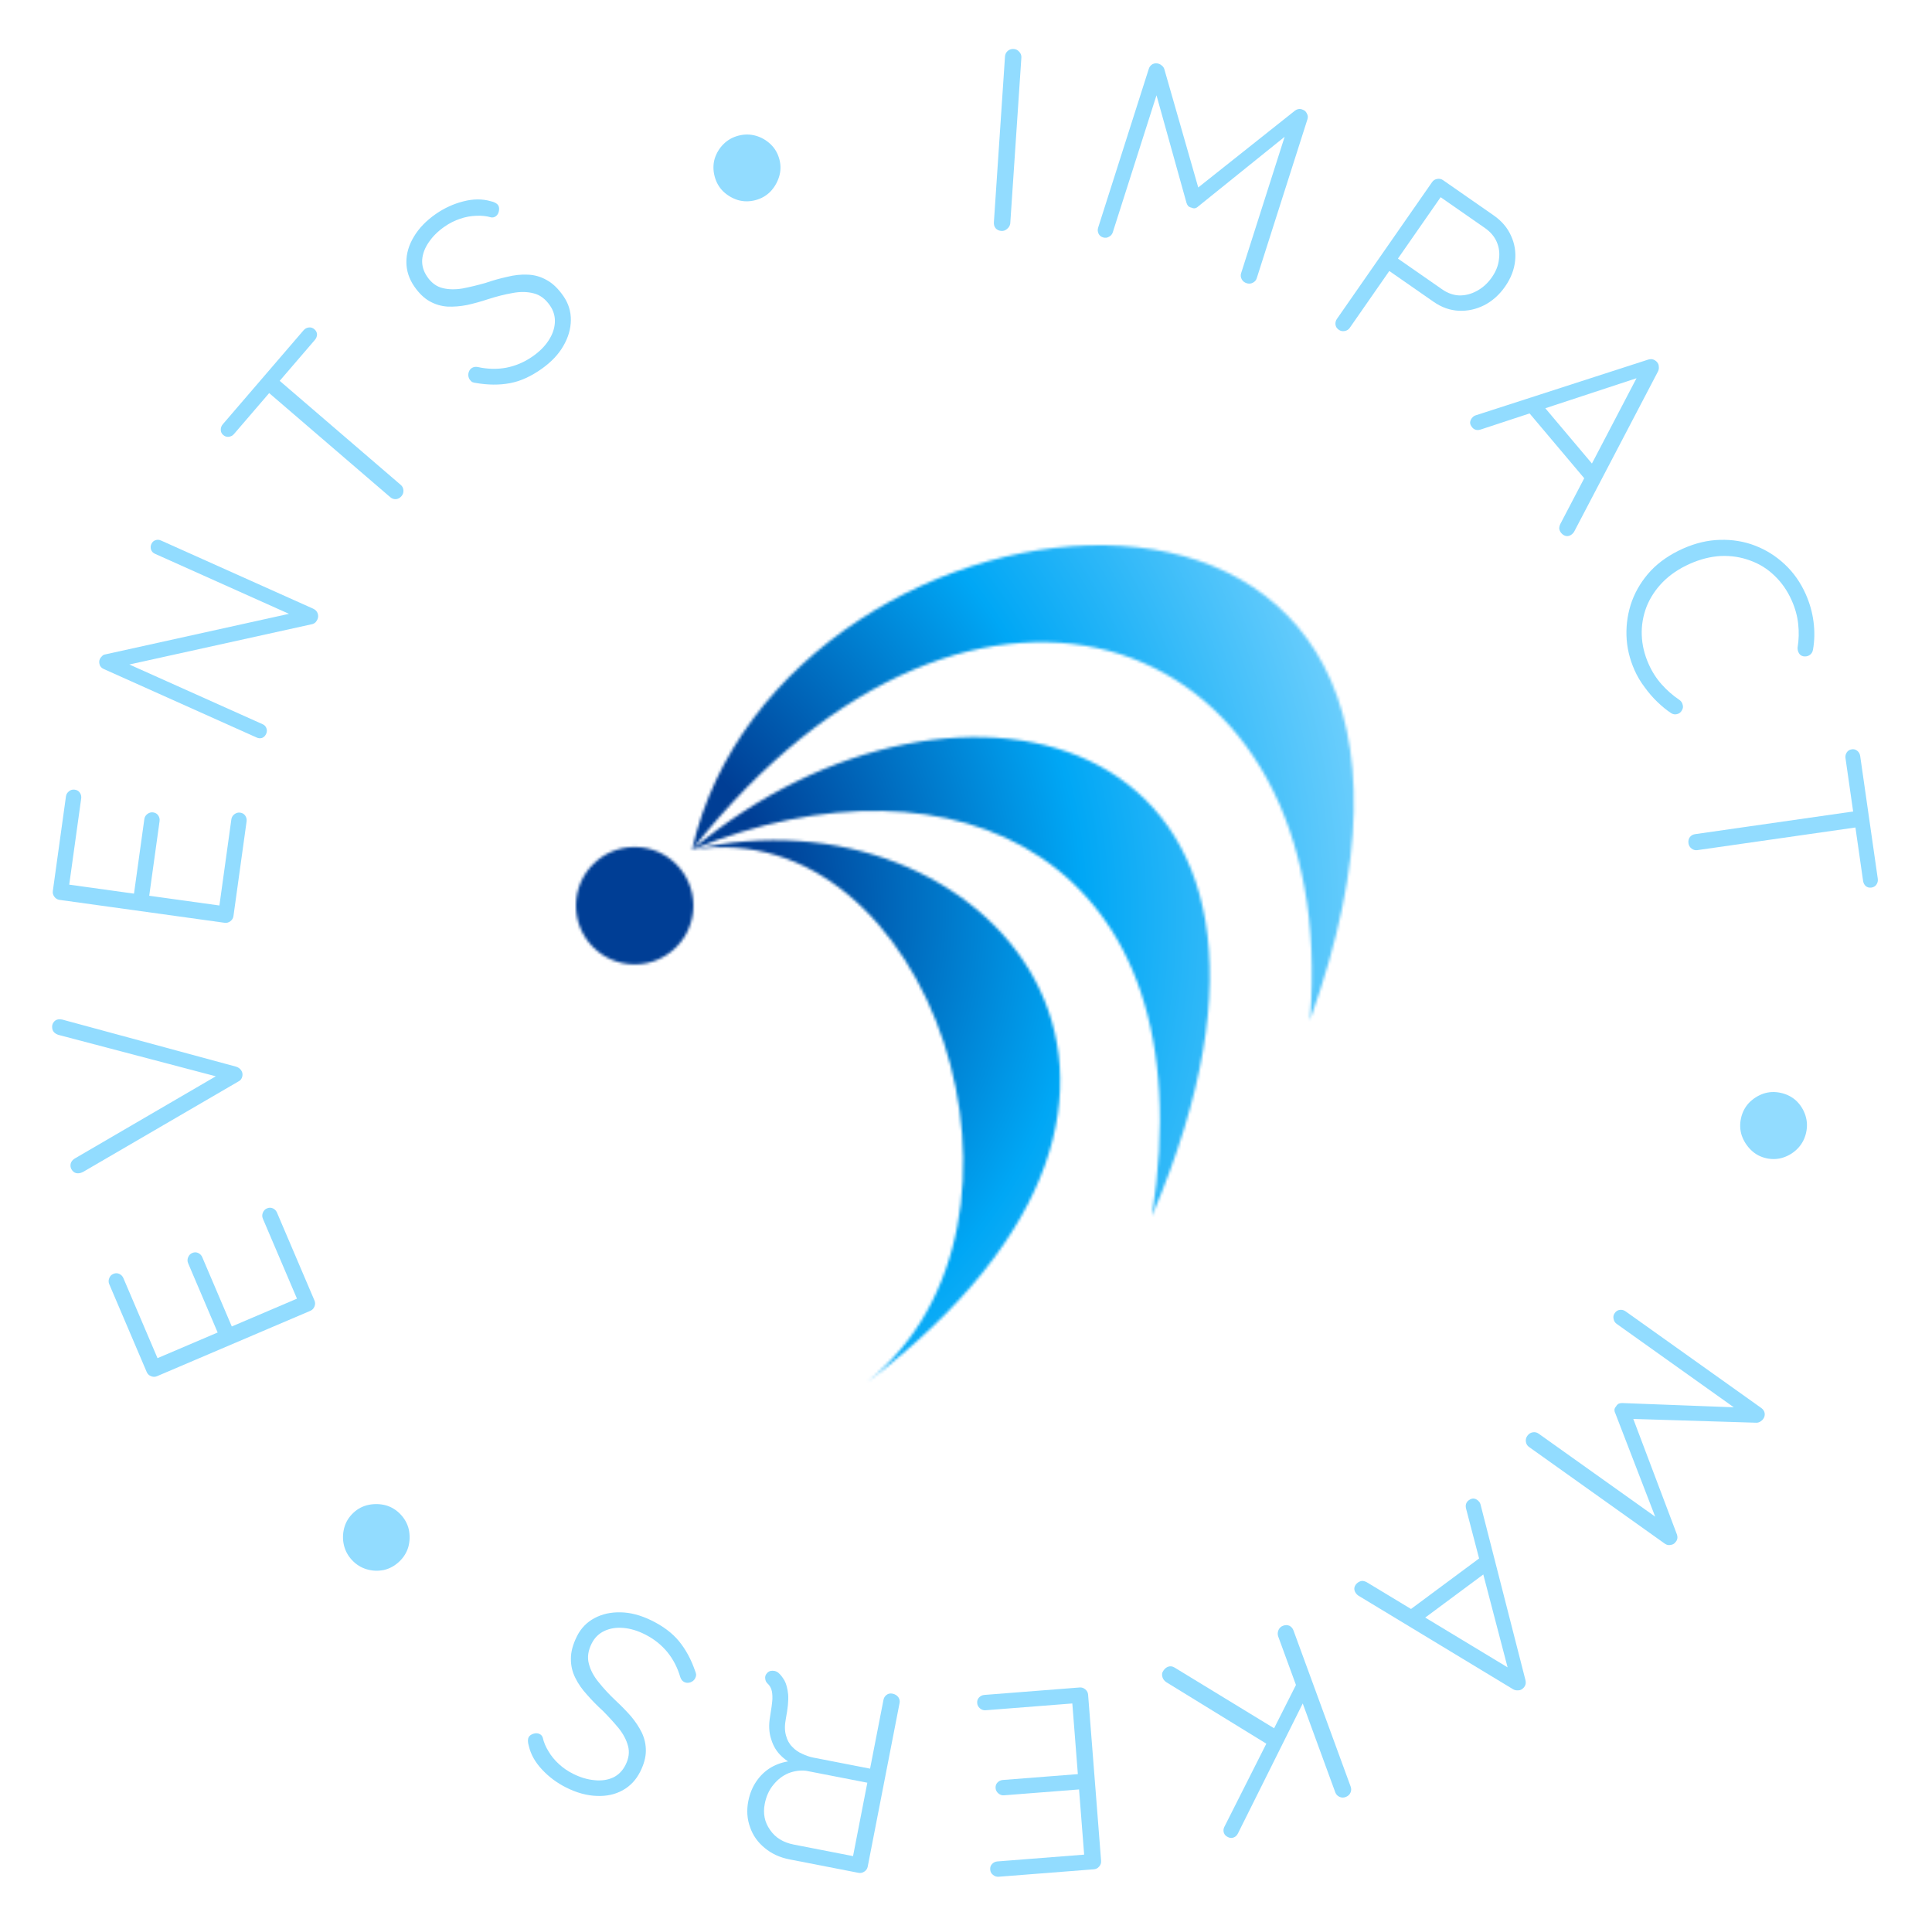 <svg width="691" height="690" viewBox="0 0 691 690" fill="none" xmlns="http://www.w3.org/2000/svg">
<mask id="mask0_39_38" style="mask-type:alpha" maskUnits="userSpaceOnUse" x="206" y="195" width="279" height="300">
<path d="M247.5 303.912C351.782 279.671 449.477 388.847 310 494.411C381.447 437.505 332.793 290.337 247.5 303.912C279.249 163.818 551.746 133.895 468.5 364.912C480.045 225.937 349.57 174.994 247.5 303.912C342.344 224.259 486.717 260.086 412 434.912C432.326 306.33 340.866 265.361 247.5 303.912Z" fill="#AEFFDE"/>
<circle cx="227" cy="323.911" r="21" fill="#AEFFDE"/>
</mask>
<g mask="url(#mask0_39_38)">
<rect x="-60" y="-49" width="818" height="743" fill="url(#paint0_radial_39_38)"/>
</g>
<path d="M361.33 79.913C361.214 80.714 360.827 81.373 360.17 81.889C359.575 82.41 358.905 82.645 358.161 82.595C357.294 82.537 356.6 82.21 356.079 81.615C355.621 81.024 355.419 80.326 355.473 79.52L359.447 20.206C359.501 19.4 359.826 18.737 360.421 18.217C361.016 17.696 361.748 17.465 362.615 17.523C363.359 17.573 363.991 17.896 364.512 18.491C365.094 19.09 365.358 19.793 365.304 20.598L361.33 79.913Z" fill="#92DCFF"/>
<path d="M414.398 22.788C414.812 22.92 415.198 23.141 415.556 23.451C415.972 23.779 416.263 24.198 416.426 24.706L429.203 69.273L426.835 68.42L463.12 39.602C464.054 38.922 464.975 38.792 465.884 39.212C466.595 39.439 467.101 39.894 467.405 40.578C467.787 41.221 467.855 41.927 467.609 42.697L449.486 99.51C449.259 100.22 448.795 100.756 448.092 101.119C447.39 101.482 446.654 101.54 445.884 101.295C445.056 101.03 444.46 100.547 444.097 99.844C443.735 99.142 443.667 98.436 443.893 97.725L460.289 46.328L461.831 47.015L428.526 73.849C428.235 74.148 427.874 74.359 427.444 74.482C427.032 74.546 426.599 74.474 426.144 74.263C425.711 74.19 425.316 73.999 424.958 73.689C424.679 73.339 424.477 72.949 424.354 72.518L412.765 30.972L414.82 30.356L397.999 83.085C397.773 83.795 397.308 84.332 396.606 84.694C395.962 85.076 395.256 85.144 394.486 84.899C393.717 84.653 393.181 84.189 392.877 83.505C392.574 82.821 392.535 82.124 392.762 81.414L410.885 24.602C411.112 23.891 411.547 23.345 412.19 22.964C412.893 22.601 413.628 22.543 414.398 22.788Z" fill="#92DCFF"/>
<path d="M534.23 77.031C537.085 79.018 539.148 81.437 540.419 84.288C541.725 87.088 542.217 90.079 541.895 93.261C541.574 96.442 540.384 99.512 538.327 102.469C536.269 105.427 533.769 107.661 530.827 109.17C527.921 110.629 524.892 111.284 521.742 111.136C518.591 110.987 515.588 109.92 512.732 107.933L496.517 96.652L497.431 96.154L482.745 117.265C482.319 117.877 481.717 118.252 480.939 118.392C480.161 118.532 479.466 118.389 478.854 117.963C478.14 117.466 477.739 116.847 477.65 116.104C477.562 115.361 477.73 114.684 478.156 114.072L512.211 65.119C512.636 64.507 513.238 64.131 514.017 63.991C514.795 63.852 515.49 63.995 516.102 64.421L534.23 77.031ZM515.819 103.497C517.807 104.88 519.878 105.602 522.031 105.662C524.219 105.671 526.307 105.118 528.293 104.002C530.366 102.872 532.13 101.261 533.584 99.17C535.039 97.08 535.882 94.942 536.115 92.758C536.435 90.559 536.174 88.486 535.334 86.54C534.493 84.593 533.079 82.928 531.09 81.544L514.875 70.264L515.736 69.841L499.666 92.941L499.526 92.163L515.819 103.497Z" fill="#92DCFF"/>
<path d="M587.235 134.64L529.613 153.606C528.978 153.816 528.402 153.855 527.884 153.723C527.366 153.591 526.927 153.311 526.567 152.884C526.006 152.219 525.752 151.58 525.804 150.967C525.904 150.314 526.195 149.744 526.677 149.256C526.875 149.009 527.18 148.792 527.592 148.607L589.468 128.615C590.19 128.412 590.787 128.396 591.257 128.568C591.815 128.748 592.294 129.076 592.694 129.55C593.095 130.025 593.292 130.549 593.288 131.122C593.371 131.702 593.278 132.267 593.011 132.818L563.001 190.172C562.796 190.507 562.551 190.795 562.267 191.035C561.602 191.596 560.899 191.822 560.159 191.715C559.466 191.568 558.879 191.209 558.399 190.64C557.998 190.165 557.757 189.637 557.674 189.057C557.679 188.484 557.815 187.923 558.082 187.372L586.439 133.118L587.235 134.64ZM546.133 146.747L551.838 144.984L570.456 167.068L566.974 171.466L546.133 146.747Z" fill="#92DCFF"/>
<path d="M648.442 232.328C648.291 233.211 647.871 233.873 647.184 234.315C646.553 234.732 645.797 234.864 644.913 234.713C644.226 234.543 643.715 234.158 643.381 233.559C643.046 232.96 642.895 232.314 642.926 231.62C643.386 228.832 643.457 226.013 643.141 223.162C642.85 220.368 642.074 217.552 640.812 214.714C639.272 211.252 637.209 208.294 634.622 205.842C632.118 203.42 629.209 201.62 625.898 200.442C622.643 199.238 619.177 198.706 615.5 198.846C611.848 199.042 608.149 199.973 604.403 201.639C600.544 203.356 597.303 205.545 594.68 208.208C592.113 210.845 590.187 213.775 588.901 216.998C587.641 220.278 587.071 223.659 587.192 227.141C587.312 230.622 588.13 234.066 589.645 237.471C590.882 240.252 592.44 242.686 594.32 244.774C596.225 246.918 598.339 248.765 600.66 250.316C601.253 250.732 601.632 251.277 601.796 251.952C602.042 252.659 601.97 253.337 601.579 253.986C601.182 254.775 600.576 255.248 599.763 255.406C599.031 255.595 598.328 255.466 597.653 255.019C596.114 254.004 594.518 252.708 592.865 251.132C591.212 249.555 589.679 247.79 588.266 245.835C586.795 243.905 585.581 241.862 584.622 239.705C582.804 235.619 581.838 231.459 581.723 227.227C581.609 222.995 582.267 218.895 583.697 214.928C585.185 210.935 587.448 207.311 590.487 204.056C593.552 200.857 597.383 198.235 601.98 196.191C606.407 194.222 610.806 193.183 615.177 193.075C619.605 192.941 623.786 193.631 627.722 195.143C631.659 196.656 635.201 198.888 638.349 201.839C641.497 204.79 643.992 208.337 645.835 212.48C647.274 215.715 648.208 219.039 648.638 222.451C649.068 225.863 649.002 229.155 648.442 232.328Z" fill="#92DCFF"/>
<path d="M603.898 301.586C603.775 300.725 603.95 299.978 604.424 299.345C604.907 298.774 605.517 298.435 606.255 298.33L665.009 289.908L665.828 295.627L607.075 304.048C606.337 304.154 605.652 303.97 605.019 303.496C604.386 303.022 604.013 302.385 603.898 301.586ZM660.058 271.133C659.953 270.395 660.106 269.714 660.519 269.09C660.931 268.466 661.537 268.097 662.337 267.982C663.074 267.877 663.729 268.065 664.3 268.548C664.871 269.031 665.21 269.641 665.316 270.379L671.609 314.283C671.715 315.021 671.561 315.702 671.149 316.326C670.736 316.95 670.13 317.319 669.331 317.433C668.531 317.548 667.846 317.364 667.275 316.881C666.765 316.389 666.457 315.774 666.351 315.037L660.058 271.133Z" fill="#92DCFF"/>
<path d="M622.686 399.943C623.152 397.82 624.094 395.991 625.511 394.458C626.99 392.938 628.728 391.825 630.728 391.119C632.713 390.474 634.768 390.384 636.892 390.85C639.076 391.33 640.935 392.278 642.468 393.696C643.988 395.174 645.071 396.906 645.716 398.892C646.361 400.878 646.451 402.933 645.985 405.056C645.519 407.18 644.577 409.008 643.159 410.542C641.742 412.075 640.033 413.194 638.034 413.9C636.035 414.606 633.943 414.72 631.759 414.24C629.635 413.774 627.813 412.802 626.294 411.324C624.774 409.846 623.661 408.107 622.955 406.108C622.309 404.122 622.22 402.067 622.686 399.943Z" fill="#92DCFF"/>
<path d="M630.632 507.483C630.38 507.837 630.052 508.137 629.648 508.383C629.208 508.68 628.721 508.829 628.186 508.829L581.846 507.401L583.382 505.406L599.757 548.753C600.119 549.85 599.962 550.767 599.284 551.505C598.852 552.112 598.264 552.456 597.52 552.536C596.791 552.703 596.097 552.553 595.44 552.084L546.864 517.493C546.257 517.061 545.888 516.454 545.756 515.675C545.625 514.895 545.794 514.176 546.262 513.519C546.767 512.81 547.409 512.39 548.189 512.259C548.968 512.128 549.662 512.279 550.269 512.711L594.215 544.006L593.09 545.264L577.695 505.36C577.499 504.992 577.409 504.584 577.422 504.137C577.487 503.725 577.688 503.335 578.027 502.966C578.229 502.576 578.532 502.258 578.936 502.012C579.354 501.852 579.788 501.779 580.235 501.793L623.337 503.431L623.297 505.576L578.212 473.471C577.605 473.039 577.236 472.433 577.105 471.653C576.938 470.924 577.088 470.23 577.557 469.573C578.025 468.915 578.631 468.546 579.375 468.465C580.118 468.385 580.794 468.561 581.401 468.993L629.977 503.584C630.584 504.017 630.971 504.597 631.138 505.327C631.269 506.106 631.101 506.825 630.632 507.483Z" fill="#92DCFF"/>
<path d="M539.719 598.277L524.364 539.589C524.194 538.942 524.191 538.364 524.355 537.856C524.519 537.347 524.825 536.926 525.274 536.593C525.973 536.075 526.626 535.861 527.234 535.951C527.88 536.091 528.431 536.417 528.888 536.928C529.123 537.141 529.32 537.459 529.479 537.882L545.594 600.878C545.752 601.612 545.731 602.208 545.529 602.667C545.315 603.213 544.959 603.67 544.46 604.041C543.961 604.411 543.426 604.576 542.855 604.536C542.271 604.582 541.712 604.455 541.18 604.154L485.798 570.644C485.476 570.419 485.204 570.156 484.982 569.857C484.464 569.159 484.281 568.444 484.434 567.711C484.623 567.029 485.018 566.466 485.616 566.021C486.115 565.651 486.657 565.443 487.241 565.396C487.812 565.436 488.364 565.607 488.897 565.908L541.288 597.576L539.719 598.277ZM530.186 556.503L531.591 562.305L508.395 579.518L504.221 575.77L530.186 556.503Z" fill="#92DCFF"/>
<path d="M417.766 596.1C418.524 595.822 419.283 595.908 420.043 596.358L456.33 618.494L453.724 624.112L417.102 601.602C416.48 601.169 416.051 600.631 415.816 599.989C415.474 599.056 415.568 598.228 416.097 597.505C416.568 596.803 417.124 596.335 417.766 596.1ZM441.22 657.169C440.521 657.426 439.841 657.377 439.182 657.023C438.465 656.69 437.989 656.203 437.754 655.561C437.498 654.861 437.536 654.153 437.869 653.435L463.974 601.704L466.853 607.397L442.825 655.59C442.455 656.386 441.92 656.913 441.22 657.169ZM458.929 581.423C459.746 581.124 460.513 581.141 461.23 581.474C461.889 581.828 462.357 582.384 462.635 583.142L483.077 638.964C483.354 639.723 483.327 640.46 482.994 641.178C482.661 641.895 482.087 642.403 481.27 642.702C480.512 642.98 479.774 642.952 479.057 642.619C478.34 642.287 477.842 641.741 477.564 640.983L457.123 585.161C456.903 584.381 456.96 583.633 457.293 582.915C457.626 582.198 458.171 581.701 458.929 581.423Z" fill="#92DCFF"/>
<path d="M391.252 668.539L357.16 671.206C356.416 671.264 355.744 671.036 355.143 670.522C354.547 670.071 354.218 669.442 354.155 668.637C354.092 667.832 354.32 667.16 354.838 666.621C355.357 666.082 355.988 665.783 356.731 665.725L388.686 663.226L387.881 664.877L385.839 638.774L386.955 639.902L359.087 642.082C358.344 642.14 357.672 641.912 357.071 641.398C356.47 640.885 356.141 640.256 356.082 639.513C356.019 638.708 356.247 638.036 356.766 637.497C357.284 636.958 357.915 636.659 358.658 636.601L386.341 634.436L385.577 635.43L383.485 608.677L383.993 609.198L352.502 611.661C351.759 611.719 351.087 611.491 350.486 610.978C349.885 610.464 349.555 609.835 349.497 609.092C349.434 608.287 349.662 607.615 350.18 607.076C350.699 606.537 351.33 606.238 352.073 606.18L386.165 603.514C386.908 603.455 387.58 603.683 388.181 604.197C388.782 604.711 389.112 605.339 389.17 606.082L393.82 665.534C393.878 666.277 393.651 666.95 393.137 667.55C392.623 668.151 391.995 668.481 391.252 668.539Z" fill="#92DCFF"/>
<path d="M319.169 605.715C320.083 605.893 320.792 606.316 321.295 606.983C321.737 607.639 321.886 608.333 321.744 609.064L310.345 667.598C310.203 668.33 309.804 668.917 309.148 669.359C308.493 669.801 307.799 669.95 307.067 669.808L282.373 664.999C278.898 664.322 275.937 662.955 273.49 660.896C271.031 658.898 269.295 656.44 268.281 653.521C267.206 650.591 266.989 647.479 267.63 644.187C268.153 641.504 269.122 639.13 270.536 637.064C271.951 634.997 273.697 633.344 275.774 632.103C277.839 630.923 280.04 630.181 282.378 629.877L285.383 631.506C283.163 630.884 281.202 629.743 279.5 628.082C277.786 626.483 276.564 624.473 275.833 622.052C275.029 619.681 274.893 616.965 275.426 613.904C275.876 611.27 276.151 609.204 276.254 607.705C276.295 606.194 276.173 605.031 275.889 604.217C275.604 603.402 275.168 602.716 274.581 602.158C274.042 601.674 273.747 601.078 273.695 600.372C273.581 599.654 273.767 599.025 274.252 598.487C274.59 598.047 275.027 597.752 275.563 597.603C276.025 597.503 276.5 597.501 276.988 597.596C277.476 597.691 277.94 597.908 278.38 598.247C279.139 598.901 279.874 599.835 280.587 601.05C281.239 602.252 281.674 603.919 281.892 606.05C282.049 608.169 281.777 611.027 281.076 614.625C280.613 617.003 280.63 619.031 281.125 620.71C281.56 622.376 282.31 623.725 283.375 624.755C284.368 625.834 285.566 626.669 286.97 627.259C288.301 627.897 289.607 628.342 290.887 628.591L312.197 632.741L310.942 633.825L315.982 607.942C316.125 607.211 316.493 606.618 317.088 606.164C317.682 605.71 318.376 605.561 319.169 605.715ZM311.218 637.771L288.261 633.301C286.153 633.08 284.071 633.371 282.016 634.173C279.949 635.036 278.165 636.397 276.664 638.257C275.102 640.104 274.054 642.4 273.519 645.144C272.843 648.619 273.474 651.716 275.412 654.435C277.278 657.204 280.101 658.956 283.881 659.692L305.74 663.949L304.851 665.104L310.461 636.295L311.218 637.771Z" fill="#92DCFF"/>
<path d="M232.875 579.481C237.123 581.541 240.454 584.044 242.868 586.991C245.282 589.938 247.21 593.51 248.65 597.706C248.817 598.067 248.927 598.47 248.983 598.915C248.982 599.331 248.871 599.762 248.648 600.206C248.314 600.872 247.758 601.358 246.98 601.663C246.146 601.94 245.396 601.911 244.73 601.577C244.063 601.243 243.592 600.66 243.315 599.826C242.318 596.408 240.765 593.406 238.656 590.821C236.492 588.207 233.827 586.107 230.661 584.521C227.996 583.185 225.427 582.419 222.954 582.222C220.427 581.997 218.162 582.356 216.161 583.299C214.16 584.241 212.645 585.74 211.615 587.795C210.335 590.349 209.999 592.752 210.608 595.003C211.189 597.309 212.368 599.533 214.144 601.673C215.892 603.87 217.945 606.08 220.305 608.305C222.247 610.112 224.038 611.948 225.675 613.81C227.284 615.729 228.588 617.702 229.586 619.731C230.557 621.816 231.027 623.997 230.997 626.275C230.967 628.553 230.298 630.997 228.99 633.607C227.515 636.55 225.429 638.771 222.733 640.268C220.037 641.766 216.952 642.444 213.48 642.301C209.924 642.187 206.258 641.183 202.482 639.291C199.206 637.649 196.346 635.521 193.904 632.907C191.406 630.266 189.812 627.417 189.12 624.36C188.732 623.054 188.719 622.04 189.081 621.318C189.36 620.763 189.916 620.347 190.749 620.07C191.583 619.793 192.333 619.821 192.999 620.155C193.555 620.433 193.929 620.864 194.123 621.448C194.483 623.087 195.162 624.713 196.16 626.325C197.131 627.993 198.38 629.522 199.906 630.913C201.377 632.275 203.057 633.43 204.945 634.376C207.555 635.684 210.124 636.45 212.652 636.675C215.096 636.927 217.305 636.61 219.278 635.723C221.196 634.808 222.684 633.295 223.742 631.185C224.91 628.853 225.204 626.603 224.623 624.435C224.042 622.268 222.919 620.142 221.254 618.057C219.561 616.027 217.702 613.983 215.676 611.926C213.622 610.063 211.734 608.144 210.014 606.17C208.21 604.224 206.795 602.194 205.769 600.082C204.688 597.942 204.162 595.664 204.192 593.247C204.167 590.802 204.892 588.108 206.367 585.165C207.786 582.332 209.872 580.181 212.624 578.712C215.375 577.242 218.501 576.55 222.001 576.637C225.446 576.696 229.07 577.644 232.875 579.481Z" fill="#92DCFF"/>
<path d="M143.292 541.637C144.783 543.219 145.762 545.028 146.229 547.063C146.65 549.141 146.589 551.205 146.045 553.254C145.458 555.258 144.373 557.005 142.791 558.496C141.163 560.03 139.332 561.03 137.297 561.497C135.219 561.919 133.178 561.836 131.174 561.249C129.17 560.662 127.423 559.578 125.932 557.995C124.441 556.413 123.462 554.604 122.995 552.569C122.528 550.534 122.567 548.491 123.111 546.442C123.655 544.393 124.741 542.602 126.369 541.068C127.951 539.577 129.781 538.621 131.859 538.199C133.937 537.777 136 537.839 138.05 538.383C140.053 538.97 141.801 540.054 143.292 541.637Z" fill="#92DCFF"/>
<path d="M52.483 490.718L39.069 459.263C38.777 458.577 38.778 457.868 39.073 457.134C39.311 456.425 39.801 455.912 40.544 455.595C41.287 455.278 41.996 455.28 42.673 455.599C43.349 455.918 43.834 456.421 44.126 457.106L56.7 486.59L54.877 486.355L78.961 476.084L78.249 477.502L67.284 451.789C66.991 451.103 66.993 450.394 67.288 449.66C67.583 448.927 68.073 448.414 68.759 448.121C69.501 447.805 70.211 447.806 70.887 448.125C71.564 448.444 72.048 448.947 72.341 449.633L83.233 475.174L82.047 474.768L106.731 464.241L106.4 464.889L94.009 435.834C93.716 435.148 93.718 434.439 94.013 433.705C94.308 432.971 94.798 432.458 95.484 432.166C96.226 431.849 96.936 431.851 97.612 432.17C98.289 432.489 98.773 432.992 99.066 433.677L112.48 465.133C112.772 465.818 112.771 466.528 112.476 467.261C112.181 467.995 111.691 468.508 111.005 468.8L56.151 492.193C55.465 492.485 54.756 492.484 54.022 492.189C53.289 491.894 52.776 491.404 52.483 490.718Z" fill="#92DCFF"/>
<path d="M18.679 367.768C18.564 366.906 18.721 366.196 19.148 365.638C19.567 365.018 20.146 364.659 20.885 364.562C21.317 364.504 21.791 364.536 22.308 364.655L84.508 381.507C85.165 381.734 85.68 382.073 86.053 382.524C86.426 382.976 86.645 383.449 86.711 383.941C86.784 384.495 86.7 385.039 86.457 385.573C86.214 386.106 85.828 386.502 85.298 386.76L29.715 419.129C29.539 419.215 29.331 419.305 29.093 419.399C28.855 419.493 28.582 419.561 28.274 419.602C27.474 419.708 26.79 419.516 26.224 419.027C25.65 418.477 25.322 417.894 25.24 417.278C25.069 415.985 25.624 414.971 26.905 414.238L79.082 383.824L79.302 385.487L20.869 370.109C19.556 369.657 18.826 368.876 18.679 367.768Z" fill="#92DCFF"/>
<path d="M18.891 318.679L23.592 284.807C23.694 284.069 24.061 283.461 24.691 282.984C25.26 282.499 25.945 282.312 26.745 282.423C27.545 282.534 28.152 282.9 28.568 283.522C28.983 284.144 29.139 284.825 29.037 285.563L24.631 317.312L23.19 316.171L49.124 319.77L47.783 320.619L51.626 292.931C51.728 292.193 52.095 291.585 52.726 291.108C53.356 290.631 54.041 290.444 54.779 290.547C55.579 290.658 56.187 291.024 56.602 291.646C57.017 292.268 57.174 292.948 57.071 293.687L53.254 321.19L52.447 320.231L79.027 323.92L78.409 324.305L82.751 293.018C82.854 292.279 83.22 291.672 83.851 291.195C84.482 290.718 85.166 290.531 85.904 290.633C86.704 290.744 87.312 291.111 87.727 291.733C88.143 292.355 88.299 293.035 88.197 293.773L83.496 327.645C83.393 328.383 83.027 328.991 82.396 329.468C81.766 329.945 81.081 330.132 80.343 330.029L21.275 321.832C20.537 321.729 19.929 321.363 19.453 320.732C18.976 320.101 18.788 319.417 18.891 318.679Z" fill="#92DCFF"/>
<path d="M54.119 194.614C54.449 193.877 54.93 193.412 55.561 193.218C56.218 192.968 56.886 192.995 57.567 193.3L111.987 217.683C112.838 218.064 113.391 218.652 113.647 219.448C113.872 220.161 113.832 220.858 113.527 221.538C113.375 221.878 113.153 222.221 112.862 222.567C112.514 222.888 112.148 223.098 111.763 223.198L43.666 238.225L43.548 236.436L93.973 259.029C94.596 259.309 95.033 259.777 95.283 260.433C95.534 261.09 95.507 261.759 95.202 262.439C94.871 263.176 94.378 263.669 93.721 263.92C93.09 264.113 92.463 264.07 91.839 263.791L37.163 239.293C36.313 238.912 35.804 238.378 35.636 237.69C35.411 236.976 35.438 236.308 35.717 235.684C35.87 235.344 36.12 235.014 36.468 234.693C36.759 234.347 37.125 234.137 37.567 234.063L104.878 219.194L106.027 220.73L55.433 198.061C54.753 197.757 54.288 197.276 54.037 196.619C53.812 195.906 53.84 195.237 54.119 194.614Z" fill="#92DCFF"/>
<path d="M143.589 177.45C143.022 178.11 142.345 178.469 141.556 178.529C140.808 178.541 140.152 178.304 139.587 177.819L94.575 139.129L98.341 134.748L143.352 173.438C143.918 173.923 144.23 174.561 144.289 175.349C144.349 176.137 144.116 176.838 143.589 177.45ZM83.698 155.214C83.213 155.779 82.599 156.112 81.858 156.212C81.116 156.312 80.439 156.099 79.827 155.572C79.262 155.086 78.973 154.469 78.96 153.722C78.948 152.974 79.185 152.317 79.671 151.752L108.581 118.117C109.067 117.552 109.681 117.219 110.422 117.119C111.164 117.019 111.84 117.232 112.453 117.758C113.065 118.285 113.378 118.922 113.39 119.67C113.355 120.377 113.095 121.014 112.609 121.579L83.698 155.214Z" fill="#92DCFF"/>
<path d="M193.755 131.9C189.905 134.633 186.108 136.349 182.363 137.047C178.618 137.745 174.559 137.716 170.188 136.96C169.791 136.932 169.384 136.835 168.968 136.669C168.603 136.469 168.279 136.164 167.997 135.755C167.574 135.141 167.416 134.42 167.523 133.591C167.681 132.727 168.067 132.083 168.68 131.66C169.294 131.236 170.033 131.104 170.897 131.262C174.373 132.033 177.751 132.116 181.032 131.512C184.365 130.872 187.488 129.546 190.402 127.535C192.856 125.841 194.764 123.957 196.126 121.885C197.539 119.777 198.314 117.619 198.45 115.412C198.587 113.204 198.002 111.154 196.697 109.263C195.073 106.911 193.129 105.461 190.862 104.912C188.561 104.311 186.045 104.275 183.314 104.801C180.547 105.277 177.621 106.014 174.536 107.011C172.016 107.845 169.546 108.531 167.126 109.07C164.669 109.558 162.312 109.751 160.053 109.65C157.759 109.497 155.621 108.86 153.638 107.737C151.656 106.615 149.835 104.853 148.176 102.45C146.306 99.74 145.363 96.844 145.348 93.76C145.332 90.676 146.222 87.646 148.018 84.67C149.829 81.608 152.473 78.877 155.949 76.478C158.965 74.396 162.206 72.913 165.673 72.03C169.19 71.111 172.455 71.084 175.467 71.949C176.798 72.237 177.694 72.714 178.152 73.379C178.505 73.89 178.603 74.577 178.444 75.442C178.286 76.306 177.9 76.949 177.287 77.373C176.775 77.726 176.217 77.847 175.612 77.736C174.002 77.262 172.25 77.075 170.357 77.175C168.428 77.223 166.486 77.582 164.533 78.251C162.63 78.885 160.81 79.802 159.072 81.002C156.669 82.661 154.762 84.544 153.348 86.652C151.951 88.673 151.166 90.762 150.994 92.919C150.874 95.04 151.484 97.072 152.825 99.015C154.307 101.162 156.138 102.502 158.318 103.035C160.497 103.568 162.902 103.607 165.531 103.151C168.124 102.644 170.81 101.997 173.589 101.211C176.211 100.307 178.801 99.576 181.359 99.018C183.933 98.373 186.393 98.109 188.738 98.226C191.135 98.308 193.385 98.944 195.489 100.133C197.644 101.287 199.657 103.219 201.528 105.928C203.327 108.535 204.209 111.398 204.174 114.518C204.138 117.637 203.24 120.71 201.48 123.737C199.771 126.728 197.196 129.449 193.755 131.9Z" fill="#92DCFF"/>
<path d="M270.099 71.607C267.993 72.148 265.936 72.131 263.929 71.556C261.906 70.921 260.129 69.87 258.598 68.403C257.127 66.921 256.122 65.126 255.581 63.021C255.025 60.855 255.035 58.768 255.61 56.761C256.245 54.738 257.303 52.991 258.786 51.52C260.268 50.049 262.062 49.044 264.168 48.503C266.274 47.962 268.33 47.98 270.338 48.554C272.345 49.13 274.114 50.15 275.645 51.617C277.176 53.084 278.22 54.901 278.776 57.066C279.316 59.172 279.269 61.237 278.634 63.26C277.999 65.282 276.948 67.059 275.481 68.59C273.999 70.061 272.205 71.067 270.099 71.607Z" fill="#92DCFF"/>
<defs>
<radialGradient id="paint0_radial_39_38" cx="0" cy="0" r="1" gradientUnits="userSpaceOnUse" gradientTransform="translate(223 323) rotate(-7.93) scale(304.411 335.139)">
<stop offset="0.175" stop-color="#003E95"/>
<stop offset="0.539" stop-color="#00A7F5"/>
<stop offset="1" stop-color="#92DCFF"/>
</radialGradient>
</defs>
</svg>
